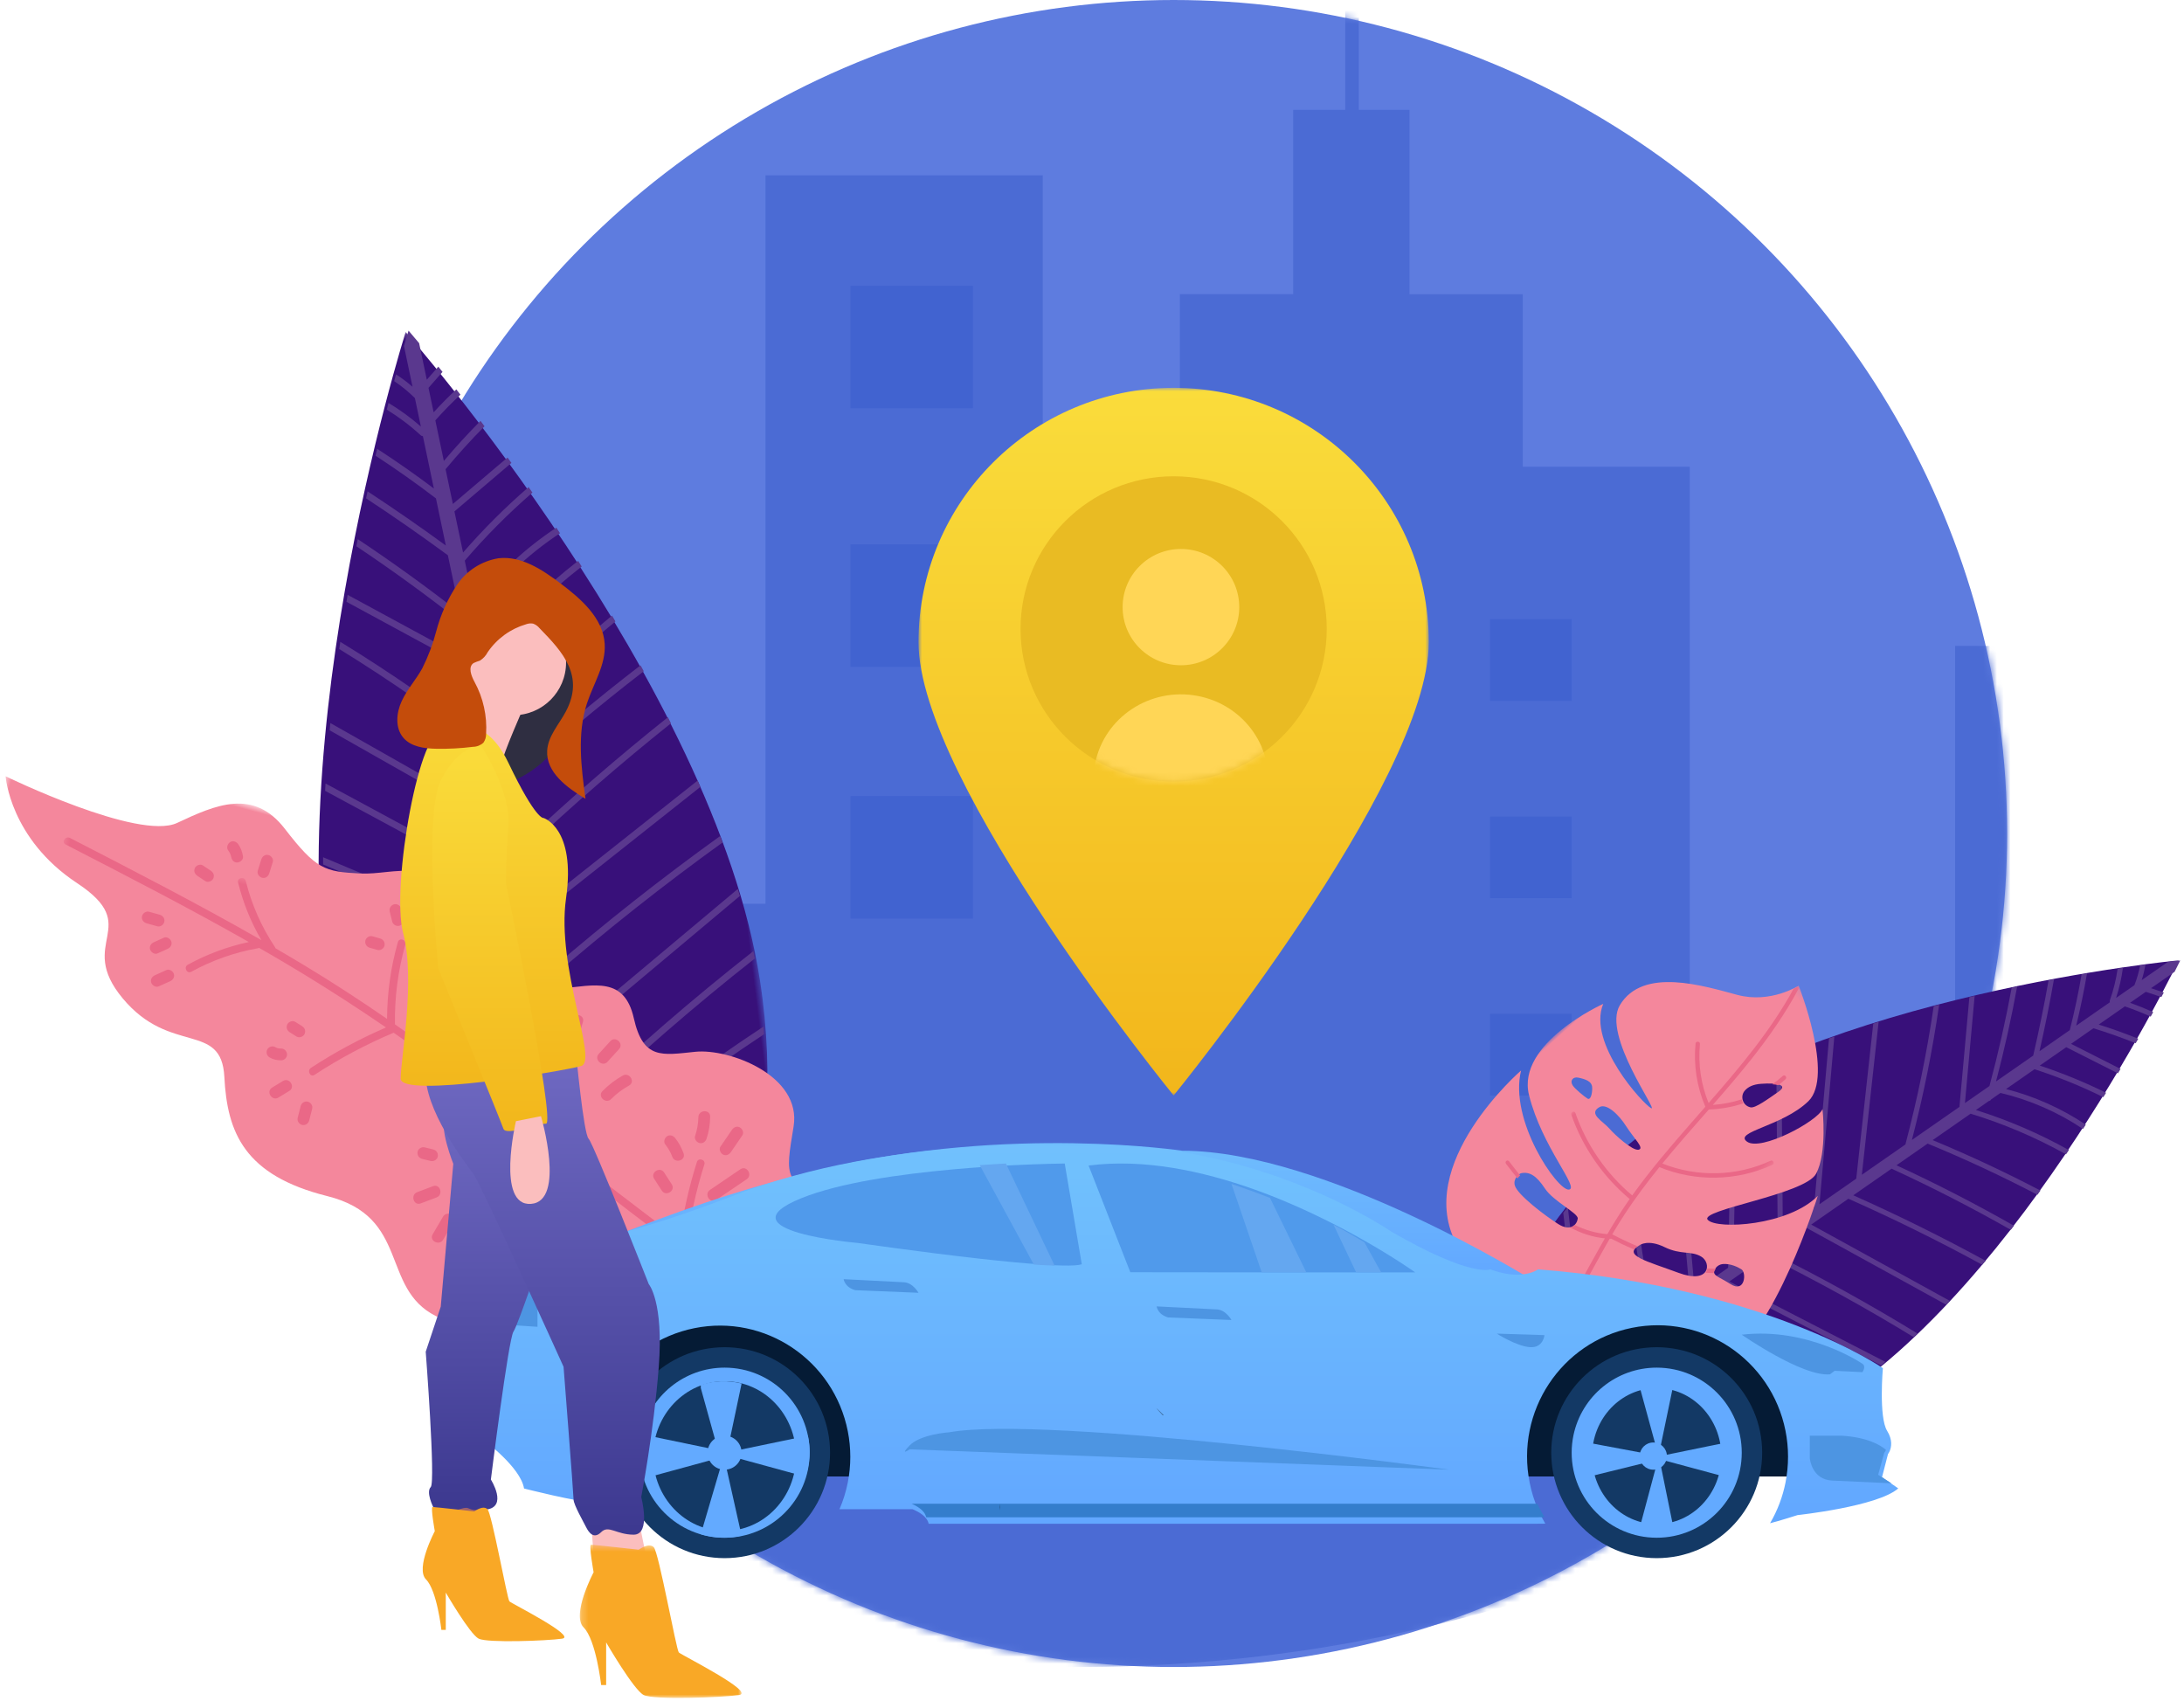 
<svg width="321px" height="250px" viewBox="0 0 321 250" version="1.1" xmlns="http://www.w3.org/2000/svg" xmlns:xlink="http://www.w3.org/1999/xlink">
    <defs>
        <linearGradient x1="50%" y1="0%" x2="50%" y2="100%" id="linearGradient-1">
            <stop stop-color="#FADC3B" offset="0%"></stop>
            <stop stop-color="#F2B61B" offset="100%"></stop>
        </linearGradient>
        <circle id="path-2" cx="122.5" cy="122.5" r="122.5"></circle>
        <polygon id="path-4" points="0 0.181 63.481 0.181 63.481 150.175 0 150.175"></polygon>
        <polygon id="path-6" points="0 0.138 48.802 0.138 48.802 115.099 0 115.099"></polygon>
        <polygon id="path-8" points="0.087 0.251 8.417 0.251 8.417 58.861 0.087 58.861"></polygon>
        <polygon id="path-10" points="0 0.147 52.496 0.147 52.496 63.449 0 63.449"></polygon>
        <polygon id="path-12" points="0.06 0.147 25.518 0.147 25.518 54.489 0.06 54.489"></polygon>
        <polygon id="path-14" points="0.668 0.533 69.327 0.533 69.327 145.629 0.668 145.629"></polygon>
        <polygon id="path-16" points="1.1598772e-05 0.565 59.401 0.565 59.401 164.068 1.1598772e-05 164.068"></polygon>
        <linearGradient x1="50%" y1="0%" x2="50%" y2="100%" id="linearGradient-18">
            <stop stop-color="#71C0FD" offset="0%"></stop>
            <stop stop-color="#62A7FF" offset="100%"></stop>
        </linearGradient>
        <linearGradient x1="50%" y1="0%" x2="50%" y2="100%" id="linearGradient-19">
            <stop stop-color="#71C0FD" offset="0%"></stop>
            <stop stop-color="#70C0FD" offset="9.755%"></stop>
            <stop stop-color="#62A7FF" offset="100%"></stop>
        </linearGradient>
        <polygon id="path-20" points="0.001 0.477 23.781 0.477 23.781 23 0.001 23"></polygon>
        <linearGradient x1="50%" y1="0%" x2="50%" y2="100%" id="linearGradient-22">
            <stop stop-color="#6F69C2" offset="0%"></stop>
            <stop stop-color="#3C388F" offset="100%"></stop>
        </linearGradient>
        <linearGradient x1="50%" y1="0%" x2="50%" y2="100%" id="linearGradient-23">
            <stop stop-color="#6F69C2" offset="0%"></stop>
            <stop stop-color="#3C388F" offset="100%"></stop>
        </linearGradient>
        <linearGradient x1="50%" y1="0%" x2="50%" y2="100%" id="linearGradient-24">
            <stop stop-color="#FADC3B" offset="0%"></stop>
            <stop stop-color="#F2B61B" offset="100%"></stop>
        </linearGradient>
        <linearGradient x1="50%" y1="0%" x2="50%" y2="100%" id="linearGradient-25">
            <stop stop-color="#FADC3B" offset="0%"></stop>
            <stop stop-color="#F2B61B" offset="100%"></stop>
        </linearGradient>
        <polygon id="path-26" points="0 3.25e-05 75 3.25e-05 75 104 0 104"></polygon>
        <linearGradient x1="50%" y1="0%" x2="50%" y2="100%" id="linearGradient-28">
            <stop stop-color="#FADC3B" offset="0%"></stop>
            <stop stop-color="#F2B61B" offset="100%"></stop>
        </linearGradient>
        <path d="M22.5,0 C34.927,0 45,10.043 45,22.432 C45,34.82 34.927,44.864 22.5,44.864 C10.073,44.864 0,34.82 0,22.432 C0,10.043 10.073,0 22.5,0" id="path-29"></path>
    </defs>
    <g id="Ovlet---Taxi-UI-Kit" stroke="none" stroke-width="1" fill="none" fill-rule="evenodd">
        <g id="04.-Onboarding-3" transform="translate(-21, -139)">
            <g id="Illustration" transform="translate(4, 139)">
                <g id="Oval" transform="translate(67, 0)">
                    <mask id="mask-3" fill="white">
                        <use xlink:href="#path-2"></use>
                    </mask>
                    <use fill="#5E7CDF" xlink:href="#path-2"></use>
                    <g id="Group-20" mask="url(#mask-3)">
                        <g transform="translate(-51, 0)">
                            <g id="Group-3" stroke-width="1" fill="none">
                                <path d="M303.868,178.518 C292.579,201.751 269.642,217.286 245.881,227.531 C213.886,241.328 178.652,246.8 143.903,244.486 C137.81,244.085 131.739,243.439 125.688,242.549 C104.665,239.485 84.17,233.528 64.789,224.848 C59.206,222.333 53.723,219.597 48.339,216.641 C39.374,211.687 30.785,206.085 22.64,199.881 C20.59,198.322 18.569,196.722 16.578,195.083 C15.196,193.947 13.827,192.786 12.438,191.658 C9.504,189.281 6.487,187.021 3.12,185.33 C2.104,184.819 1.063,184.361 -4.2506812e-05,183.956 L-4.2506812e-05,118.188 L78.888,118.188 L78.888,132.824 L113.51,132.824 L113.51,25.762 L154.261,25.762 L154.261,68.573 L174.418,68.573 L174.418,43.225 L191.072,43.225 L191.072,16.148 L198.724,16.148 L198.724,0.372 C199.387,0.613 200.05,0.863 200.709,1.113 L200.709,16.148 L208.165,16.148 L208.165,43.242 L224.815,43.242 L224.815,68.59 L249.353,68.59 L249.353,165.162 L288.358,165.162 L288.358,94.93 L300.927,94.93 C312.332,121.494 316.446,152.636 303.868,178.518" id="Fill-1" fill="#4B6BD4"></path>
                            </g>
                            <polygon id="Fill-4" fill="#1A41C2" opacity="0.2" points="126 60 144 60 144 42 126 42"></polygon>
                            <polygon id="Fill-6" fill="#1A41C2" opacity="0.2" points="126 98 144 98 144 80 126 80"></polygon>
                            <polygon id="Fill-8" fill="#1A41C2" opacity="0.2" points="126 135 144 135 144 117 126 117"></polygon>
                            <polygon id="Fill-10" fill="#1A41C2" opacity="0.2" points="175 103 187 103 187 91 175 91"></polygon>
                            <polygon id="Fill-12" fill="#1A41C2" opacity="0.2" points="220 103 232 103 232 91 220 91"></polygon>
                            <polygon id="Fill-14" fill="#1A41C2" opacity="0.2" points="175 132 187 132 187 120 175 120"></polygon>
                            <polygon id="Fill-16" fill="#1A41C2" opacity="0.2" points="220 132 232 132 232 120 220 120"></polygon>
                            <polygon id="Fill-18" fill="#1A41C2" opacity="0.2" points="220 161 232 161 232 149 220 149"></polygon>
                        </g>
                    </g>
                </g>
                <g id="Group-6-Copy" transform="translate(53, 43)">
                    <g id="Group-3" transform="translate(41.188, 79.329) rotate(-7) translate(-41.188, -79.329) translate(9.355, 4.021)">
                        <mask id="mask-5" fill="white">
                            <use xlink:href="#path-4"></use>
                        </mask>
                        <g id="Clip-2"></g>
                        <path d="M23.362,0.181 C23.362,0.181 -5.241,62.767 0.851,106.498 C2.919,121.34 7.71,131.958 13.136,139.51 C24.453,155.258 48.375,153.202 56.879,135.75 C60.957,127.381 63.892,116.099 63.433,101.119 C62.081,56.98 23.362,0.181 23.362,0.181" id="Fill-1" fill="#38107A" mask="url(#mask-5)"></path>
                    </g>
                    <path d="M44.045,119.683 C43.788,116.661 43.532,113.638 43.275,110.616 C52.613,104.556 61.952,98.498 71.291,92.439 C71.235,92.087 71.177,91.734 71.118,91.382 C61.805,97.423 52.493,103.465 43.181,109.506 L42.453,100.934 C51.295,94.995 60.388,89.453 69.711,84.336 C69.636,84.007 69.559,83.679 69.481,83.35 C60.208,88.433 51.16,93.926 42.358,99.817 C42.125,97.072 41.892,94.327 41.659,91.582 C50.27,86.328 58.88,81.074 67.49,75.82 C67.396,75.496 67.3,75.171 67.203,74.847 C58.658,80.061 50.112,85.275 41.566,90.49 C41.322,87.611 41.078,84.733 40.833,81.855 C48.452,76.253 56.289,70.971 64.33,66.022 C64.22,65.707 64.107,65.393 63.995,65.078 C56.038,69.967 48.28,75.182 40.736,80.71 C40.485,77.746 40.233,74.782 39.982,71.818 C46.889,66.882 54,62.252 61.297,57.939 C61.174,57.631 61.051,57.324 60.928,57.018 C53.727,61.268 46.707,65.826 39.885,70.682 C39.68,68.268 39.475,65.854 39.27,63.441 C45.332,58.727 51.598,54.299 58.053,50.166 C57.921,49.862 57.787,49.558 57.654,49.256 C51.306,53.315 45.14,57.659 39.171,62.279 C38.922,59.336 38.672,56.393 38.422,53.452 C43.227,48.923 48.487,44.942 54.116,41.55 C53.975,41.254 53.833,40.958 53.691,40.663 C48.189,43.97 43.047,47.841 38.318,52.222 C38.233,51.219 38.148,50.217 38.063,49.215 C38.136,49.054 38.138,48.86 38.018,48.694 C37.956,47.968 37.895,47.242 37.834,46.517 C41.78,42.297 46.416,38.85 51.553,36.306 C51.406,36.013 51.259,35.72 51.113,35.43 C46.135,37.901 41.617,41.202 37.724,45.218 C37.536,43.012 37.349,40.807 37.162,38.602 C40.649,35.418 44.353,32.51 48.254,29.887 C48.099,29.595 47.944,29.304 47.791,29.014 C44.024,31.543 40.442,34.338 37.058,37.386 C36.884,35.336 36.71,33.285 36.536,31.236 C39.163,29.503 41.789,27.771 44.414,26.039 C44.849,25.753 45.286,25.469 45.72,25.181 C45.563,24.893 45.406,24.608 45.251,24.325 C44.608,24.752 43.957,25.166 43.319,25.586 C41.027,27.098 38.734,28.61 36.442,30.121 C36.294,28.387 36.147,26.654 36,24.92 C38.073,22.969 40.225,21.114 42.453,19.353 C42.286,19.064 42.122,18.777 41.959,18.495 C39.872,20.142 37.85,21.871 35.895,23.682 C35.723,21.658 35.552,19.634 35.38,17.61 C36.705,16.444 38.081,15.347 39.504,14.313 C39.333,14.026 39.164,13.744 38.999,13.467 C37.719,14.394 36.478,15.374 35.278,16.408 C35.174,15.187 35.071,13.966 34.967,12.744 C35.744,12.053 36.521,11.36 37.298,10.669 C37.12,10.379 36.946,10.099 36.778,9.827 C36.14,10.394 35.502,10.963 34.864,11.531 C34.709,9.706 34.554,7.882 34.4,6.058 C33.554,4.747 33.079,4.042 33.079,4.042 C33.079,4.042 32.737,4.797 32.137,6.199 C32.309,8.233 32.482,10.267 32.655,12.301 C31.972,11.542 31.239,10.843 30.468,10.192 C30.342,10.501 30.213,10.819 30.08,11.147 C31.063,12.001 31.972,12.949 32.798,13.993 C32.918,15.413 33.039,16.832 33.16,18.253 C31.836,16.773 30.396,15.429 28.856,14.223 C28.733,14.534 28.61,14.851 28.485,15.174 C30.106,16.461 31.609,17.91 32.97,19.516 C33.061,19.622 33.17,19.674 33.282,19.689 C33.503,22.3 33.725,24.913 33.947,27.524 C31.505,25.163 28.981,22.895 26.385,20.716 C26.266,21.038 26.147,21.365 26.026,21.695 C28.795,24.029 31.481,26.464 34.073,29.006 C34.272,31.356 34.471,33.706 34.671,36.055 C31.264,32.864 27.781,29.761 24.222,26.748 C24.108,27.077 23.993,27.408 23.877,27.742 C27.599,30.9 31.24,34.158 34.795,37.512 C35.039,40.392 35.283,43.271 35.528,46.151 C31.157,41.772 26.622,37.568 21.934,33.544 C21.825,33.881 21.715,34.219 21.606,34.559 C26.458,38.739 31.145,43.114 35.657,47.676 C35.819,49.574 35.98,51.473 36.141,53.371 C30.581,49.411 25.021,45.45 19.462,41.49 C19.363,41.82 19.266,42.151 19.168,42.483 C24.862,46.539 30.556,50.595 36.25,54.651 C36.562,58.333 36.874,62.015 37.187,65.696 C30.958,59.507 24.403,53.671 17.548,48.21 C17.455,48.554 17.362,48.899 17.268,49.246 C24.274,54.849 30.966,60.845 37.315,67.21 L38.174,77.325 C30.331,71.511 22.488,65.696 14.644,59.88 C14.565,60.23 14.488,60.579 14.411,60.928 C22.369,66.828 30.327,72.728 38.284,78.628 C38.394,79.914 38.503,81.199 38.612,82.484 C38.745,84.048 38.878,85.612 39.011,87.176 C30.292,80.988 21.575,74.8 12.857,68.612 C12.791,68.966 12.727,69.321 12.664,69.676 C21.481,75.935 30.301,82.195 39.119,88.453 C39.323,90.866 39.528,93.278 39.733,95.691 C30.217,90.237 20.7,84.783 11.185,79.329 C11.139,79.682 11.096,80.035 11.055,80.387 C20.595,85.855 30.136,91.323 39.677,96.79 C39.73,96.82 39.782,96.837 39.832,96.846 C40.124,100.293 40.416,103.741 40.71,107.188 C30.568,100.995 20.426,94.802 10.285,88.608 C10.26,88.978 10.238,89.347 10.217,89.715 L40.812,108.399 C41.032,110.982 41.25,113.565 41.47,116.148 C31.012,111.262 20.554,106.375 10.095,101.488 C10.111,101.86 10.129,102.232 10.149,102.602 C20.621,107.495 31.093,112.388 41.566,117.281 C41.8,120.031 42.033,122.781 42.267,125.532 C31.728,121.959 21.398,117.786 11.319,113.041 C11.386,113.441 11.457,113.838 11.529,114.232 C21.571,118.931 31.861,123.059 42.357,126.595 L43.493,139.981 C34.052,136.804 24.767,133.175 15.665,129.113 C15.838,129.559 16.015,129.997 16.194,130.43 C25.103,134.373 34.186,137.898 43.419,140.992 C43.474,141.011 43.529,141.017 43.581,141.017 C43.74,142.895 43.9,144.772 44.059,146.65 C36.416,144.451 28.771,142.252 21.128,140.053 C21.396,140.48 21.667,140.9 21.94,141.31 C29.343,143.439 36.746,145.569 44.148,147.699 C44.306,149.556 44.463,151.415 44.622,153.272 C45.376,153.232 46.129,153.157 46.877,153.049 C46.834,152.534 46.79,152.02 46.745,151.505 C52.797,147.989 58.848,144.474 64.9,140.958 C65.217,140.423 65.519,139.869 65.805,139.3 C59.421,143.008 53.037,146.717 46.654,150.426 C46.514,148.765 46.372,147.104 46.231,145.443 C53.746,140.99 61.261,136.535 68.776,132.082 C68.931,131.62 69.082,131.149 69.231,130.673 C61.533,135.235 53.836,139.797 46.14,144.36 L45.483,136.631 C54.096,131.734 62.709,126.837 71.322,121.939 C71.394,121.53 71.461,121.115 71.525,120.698 C62.814,125.651 54.104,130.604 45.392,135.558 C45.201,133.31 45.011,131.063 44.82,128.816 C44.815,128.754 44.809,128.692 44.804,128.63 C53.716,122.953 62.906,117.749 72.344,113.041 C72.366,112.667 72.386,112.291 72.405,111.913 C62.916,116.627 53.673,121.841 44.711,127.527 C44.686,127.239 44.661,126.95 44.637,126.661 C44.645,126.598 44.64,126.536 44.622,126.478 L44.142,120.831 C53.243,114.045 62.655,107.705 72.346,101.832 C72.323,101.465 72.298,101.097 72.271,100.728 C62.572,106.585 53.155,112.913 44.045,119.683" id="Fill-4" fill="#5A388E" transform="translate(41.25, 78.657) rotate(-7) translate(-41.25, -78.657) "></path>
                </g>
                <g id="Group-6" transform="translate(290.671, 175.506) rotate(92) translate(-290.671, -175.506) translate(239.347, 113.006)">
                    <g id="Group-3" transform="translate(51.391, 62.551) rotate(-32) translate(-51.391, -62.551) translate(26.919, 4.832)">
                        <mask id="mask-7" fill="white">
                            <use xlink:href="#path-6"></use>
                        </mask>
                        <g id="Clip-2"></g>
                        <path d="M17.96,0.138 C17.96,0.138 -4.029,48.107 0.654,81.624 C2.244,92.999 5.927,101.137 10.099,106.925 C18.799,118.995 37.19,117.419 43.727,104.044 C46.862,97.629 49.119,88.982 48.766,77.501 C47.726,43.672 17.96,0.138 17.96,0.138" id="Fill-1" fill="#38107A" mask="url(#mask-7)"></path>
                    </g>
                    <path d="M53.168,93.735 C52.972,91.415 52.776,89.094 52.581,86.774 C59.83,82.11 67.078,77.448 74.328,72.785 C74.285,72.515 74.24,72.244 74.195,71.974 C66.966,76.623 59.737,81.272 52.509,85.922 L51.953,79.34 C58.818,74.77 65.875,70.504 73.111,66.564 C73.053,66.312 72.994,66.06 72.934,65.808 C65.737,69.721 58.714,73.949 51.881,78.483 C51.703,76.375 51.526,74.267 51.348,72.159 C58.031,68.116 64.715,64.072 71.398,60.028 C71.326,59.779 71.252,59.53 71.177,59.281 C64.544,63.294 57.91,67.307 51.277,71.321 C51.091,69.111 50.904,66.901 50.718,64.691 C56.632,60.381 62.716,56.316 68.958,52.507 C68.873,52.265 68.785,52.024 68.699,51.783 C62.523,55.546 56.5,59.559 50.644,63.812 C50.452,61.536 50.26,59.261 50.068,56.984 C55.43,53.187 60.95,49.624 66.614,46.304 C66.519,46.067 66.424,45.832 66.329,45.597 C60.739,48.868 55.291,52.376 49.995,56.113 C49.838,54.259 49.681,52.406 49.525,50.553 C54.231,46.926 59.096,43.519 64.107,40.338 C64.004,40.105 63.901,39.872 63.798,39.64 C58.87,42.764 54.084,46.106 49.45,49.66 C49.259,47.401 49.069,45.142 48.878,42.883 C52.61,39.4 56.693,36.337 61.062,33.727 C60.953,33.499 60.843,33.272 60.734,33.046 C56.463,35.591 52.471,38.569 48.799,41.939 C48.734,41.169 48.669,40.4 48.604,39.63 C48.661,39.507 48.663,39.357 48.57,39.23 C48.523,38.672 48.476,38.115 48.429,37.558 C51.495,34.314 55.094,31.662 59.08,29.702 C58.967,29.478 58.853,29.253 58.74,29.03 C54.876,30.933 51.369,33.473 48.345,36.561 C48.202,34.868 48.059,33.175 47.917,31.481 C50.625,29.033 53.5,26.796 56.528,24.777 C56.408,24.553 56.289,24.329 56.17,24.107 C53.246,26.053 50.465,28.203 47.838,30.548 C47.705,28.974 47.572,27.399 47.439,25.826 C49.478,24.493 51.517,23.159 53.555,21.827 C53.892,21.606 54.232,21.388 54.569,21.166 C54.447,20.945 54.325,20.727 54.205,20.51 C53.706,20.838 53.201,21.156 52.706,21.479 C50.926,22.643 49.147,23.807 47.367,24.97 C47.255,23.639 47.143,22.308 47.03,20.976 C48.64,19.476 50.311,18.049 52.041,16.695 C51.912,16.473 51.785,16.253 51.658,16.036 C50.038,17.303 48.468,18.633 46.95,20.026 C46.819,18.472 46.688,16.918 46.557,15.364 C47.586,14.467 48.655,13.623 49.759,12.827 C49.627,12.607 49.496,12.391 49.368,12.179 C48.375,12.892 47.412,13.646 46.479,14.441 C46.4,13.503 46.321,12.566 46.242,11.628 C46.845,11.096 47.449,10.563 48.052,10.032 C47.914,9.809 47.78,9.594 47.65,9.385 C47.154,9.822 46.659,10.259 46.163,10.696 C46.045,9.295 45.927,7.894 45.809,6.494 C45.155,5.488 44.787,4.947 44.787,4.947 C44.787,4.947 44.521,5.528 44.054,6.605 C44.186,8.166 44.317,9.728 44.449,11.29 C43.921,10.708 43.353,10.172 42.756,9.673 C42.658,9.91 42.558,10.154 42.454,10.407 C43.215,11.061 43.919,11.788 44.559,12.589 C44.651,13.679 44.743,14.769 44.835,15.86 C43.81,14.725 42.694,13.694 41.501,12.77 C41.406,13.009 41.31,13.252 41.212,13.501 C42.469,14.487 43.632,15.598 44.686,16.83 C44.756,16.911 44.841,16.951 44.928,16.963 C45.097,18.968 45.266,20.973 45.435,22.978 C43.544,21.168 41.589,19.429 39.578,17.759 C39.486,18.006 39.392,18.257 39.299,18.511 C41.444,20.3 43.524,22.167 45.531,24.116 C45.684,25.92 45.835,27.724 45.988,29.528 C43.349,27.082 40.651,24.703 37.894,22.393 C37.805,22.645 37.716,22.9 37.626,23.156 C40.509,25.578 43.329,28.075 46.082,30.647 C46.268,32.858 46.455,35.069 46.641,37.28 C43.256,33.922 39.744,30.699 36.112,27.614 C36.027,27.873 35.942,28.133 35.857,28.394 C39.615,31.599 43.246,34.953 46.74,38.451 C46.863,39.908 46.986,41.366 47.109,42.824 C42.801,39.788 38.494,36.753 34.186,33.718 C34.11,33.972 34.034,34.226 33.958,34.482 C38.369,37.59 42.781,40.698 47.192,43.806 C47.431,46.633 47.669,49.46 47.907,52.287 C43.083,47.541 38.005,43.067 32.695,38.881 C32.622,39.145 32.55,39.41 32.477,39.676 C37.904,43.971 43.088,48.568 48.005,53.449 L48.66,61.216 C42.584,56.76 36.507,52.303 30.43,47.846 C30.369,48.114 30.308,48.382 30.248,48.651 C36.414,53.172 42.579,57.694 48.744,62.216 C48.828,63.203 48.911,64.19 48.994,65.177 C49.096,66.378 49.197,67.578 49.298,68.779 C42.544,64.037 35.789,59.295 29.035,54.553 C28.984,54.825 28.933,55.097 28.884,55.37 C35.716,60.167 42.549,64.963 49.381,69.76 C49.537,71.612 49.693,73.464 49.85,75.317 C42.475,71.139 35.1,66.962 27.726,62.784 C27.691,63.055 27.657,63.326 27.624,63.597 C35.018,67.785 42.411,71.973 49.805,76.161 C49.846,76.184 49.886,76.197 49.925,76.204 C50.148,78.851 50.371,81.498 50.595,84.144 C42.736,79.4 34.877,74.655 27.018,69.91 C26.999,70.194 26.981,70.477 26.964,70.761 L50.673,85.074 C50.841,87.057 51.007,89.041 51.175,91.024 C43.069,87.283 34.964,83.542 26.858,79.801 C26.87,80.087 26.883,80.372 26.898,80.656 C35.015,84.402 43.131,88.148 51.248,91.894 C51.426,94.005 51.604,96.117 51.783,98.229 C43.613,95.497 35.606,92.304 27.794,88.671 C27.846,88.978 27.901,89.283 27.956,89.585 C35.739,93.183 43.715,96.341 51.851,99.045 L52.718,109.323 C45.399,106.894 38.202,104.117 31.148,101.008 C31.282,101.35 31.418,101.686 31.556,102.019 C38.462,105.036 45.502,107.734 52.659,110.099 C52.703,110.114 52.745,110.118 52.785,110.119 C52.907,111.56 53.028,113.002 53.15,114.443 C47.224,112.763 41.298,111.083 35.373,109.402 C35.581,109.73 35.79,110.052 36.002,110.367 C41.741,111.994 47.479,113.621 53.218,115.249 C53.338,116.675 53.458,118.102 53.579,119.528 C54.164,119.496 54.748,119.438 55.329,119.354 C55.296,118.959 55.262,118.564 55.228,118.168 C59.926,115.462 64.622,112.756 69.319,110.05 C69.566,109.638 69.801,109.213 70.023,108.776 C65.068,111.63 60.113,114.485 55.159,117.34 C55.052,116.065 54.943,114.789 54.836,113.514 C60.669,110.086 66.502,106.657 72.335,103.229 C72.456,102.874 72.574,102.512 72.689,102.147 C66.714,105.658 60.74,109.17 54.766,112.682 L54.265,106.748 C60.95,102.978 67.635,99.208 74.321,95.438 C74.376,95.124 74.429,94.805 74.479,94.485 C67.718,98.298 60.957,102.111 54.196,105.924 C54.05,104.199 53.905,102.473 53.759,100.748 C53.755,100.7 53.751,100.653 53.747,100.605 C60.665,96.236 67.798,92.23 75.122,88.604 C75.14,88.317 75.156,88.029 75.171,87.738 C67.806,91.368 60.633,95.382 53.676,99.759 C53.657,99.537 53.638,99.315 53.619,99.093 C53.626,99.045 53.622,98.997 53.608,98.953 L53.242,94.617 C60.308,89.396 67.614,84.517 75.136,79.997 C75.119,79.715 75.1,79.432 75.079,79.15 C67.551,83.657 60.24,88.527 53.168,93.735" id="Fill-4" fill="#5A388E" transform="translate(51.014, 62.238) rotate(-32) translate(-51.014, -62.238) "></path>
                </g>
                <g id="Group-16-Copy" transform="translate(251.874, 177.394) rotate(81) translate(-251.874, -177.394) translate(208, 124)">
                    <g id="Group-3" transform="translate(67.167, 79.414) rotate(-33) translate(-67.167, -79.414) translate(62.711, 49.826)">
                        <mask id="mask-9" fill="white">
                            <use xlink:href="#path-8"></use>
                        </mask>
                        <g id="Clip-2"></g>
                        <path d="M4.358,1.445 C5.912,8.686 6.63,16.097 6.544,23.495 C6.459,30.893 5.548,38.276 3.841,45.483 C2.874,49.565 1.656,53.592 0.176,57.523 C0.015,57.952 0.05,58.414 0.468,58.693 C0.828,58.935 1.392,58.934 1.689,58.573 C1.982,58.216 2.275,57.859 2.569,57.502 C3.321,56.586 1.951,55.338 1.195,56.258 C0.902,56.615 0.609,56.972 0.316,57.329 C0.82,57.678 1.325,58.029 1.829,58.378 C4.514,51.249 6.413,43.855 7.449,36.32 C8.483,28.793 8.697,21.155 8.048,13.586 C7.683,9.317 7.036,5.074 6.136,0.881 C6.032,0.397 5.403,0.15 4.959,0.291 C4.438,0.457 4.253,0.959 4.358,1.445" id="Fill-1" fill="#EA6887" mask="url(#mask-9)"></path>
                    </g>
                    <g id="Group-6" transform="translate(40.272, 41.584) rotate(-33) translate(-40.272, -41.584) translate(13.879, 9.616)">
                        <mask id="mask-11" fill="white">
                            <use xlink:href="#path-10"></use>
                        </mask>
                        <g id="Clip-5"></g>
                        <path d="M44.426,36.944 C42.456,37.481 41.712,38.133 41.32,37.289 C41.087,36.788 41.18,36.198 41.521,35.762 C42.178,34.923 43.291,34.461 43.901,34.294 C44.756,34.06 46.888,36.271 44.426,36.944 M38.08,41.519 C33.701,43.806 30.578,46.017 31.248,43.017 C31.248,43.017 31.384,41.528 33.903,40.511 C36.422,39.494 36.878,37.935 38.573,37.431 C40.269,36.926 42.459,39.233 38.08,41.519 M24.704,16.344 C24.623,15.644 24.821,14.853 25.569,13.896 C27.027,12.027 28.366,11.027 28.138,12.802 C27.909,14.577 27.682,16.927 27.106,17.363 C27.1,17.367 27.094,17.372 27.088,17.376 C26.167,18.059 24.832,17.477 24.704,16.344 M20.718,33.758 C20.273,34.563 16.66,34.908 15.61,34.878 C14.105,34.835 11.795,35.803 12.209,33.854 C12.459,32.681 14.893,32.469 16.936,32.818 C18.978,33.167 21.163,32.952 20.718,33.758 M20.921,49.859 C18.736,50.471 13.687,51.445 12.422,50.793 C11.489,50.312 11.601,49.129 11.726,48.913 C12.348,47.843 13.466,47.468 15.73,47.812 C17.995,48.156 21.709,46.59 22.243,47.181 C22.777,47.771 23.106,49.247 20.921,49.859 M10.125,34.311 C9.666,34.456 7.826,34.75 7.207,34.641 C6.37,34.493 6.282,33.729 6.902,33.274 C7.773,32.635 8.653,32.121 9.371,32.733 C10.088,33.346 10.584,34.166 10.125,34.311 M43.379,18.731 C43.751,24.868 37.17,33.096 35.176,33.109 C33.181,33.122 41.957,20.032 40.796,16.753 C39.636,13.473 34.366,9.681 34.366,9.681 C35.195,11.479 32.951,20.592 30.503,21.13 C28.054,21.666 32.306,15.787 32.114,10.458 C31.922,5.129 18.538,0.147 18.538,0.147 C18.538,0.147 17.763,4.982 13.53,7.747 C9.297,10.512 1.108,15.283 3.093,21.623 C4.621,26.5 18.589,27.84 17.41,28.31 C16.231,28.78 3.991,28.919 1.306,23.288 C1.306,23.288 -2.982,36.667 3.98,40.371 C10.944,44.074 19.194,43.962 18.211,45.308 C17.227,46.655 4.758,45.087 0.503,38.811 C0.503,38.811 0.077,59.943 13.311,62.979 C26.545,66.014 30.427,53.372 30.427,53.372 C41.936,60.179 49.815,54.35 52.221,45.254 C54.355,37.185 43.379,18.731 43.379,18.731" id="Fill-4" fill="#F4879C" mask="url(#mask-11)"></path>
                    </g>
                    <path d="M37.857,64.725 C36.965,64.677 36.082,64.613 35.22,64.544 C34.808,64.512 34.779,65.09 35.189,65.122 C36.081,65.193 36.992,65.258 37.914,65.306 C37.851,65.095 37.842,64.887 37.857,64.725" id="Fill-7" fill="#EA6887" transform="translate(36.405, 64.924) rotate(-33) translate(-36.405, -64.924) "></path>
                    <g id="Group-11" transform="translate(35.132, 39.817) rotate(-33) translate(-35.132, -39.817) translate(22.107, 12.27)">
                        <mask id="mask-13" fill="white">
                            <use xlink:href="#path-12"></use>
                        </mask>
                        <g id="Clip-10"></g>
                        <path d="M17.573,45.541 C17.597,45.517 17.62,45.494 17.644,45.47 C17.673,45.44 17.694,45.408 17.709,45.375 C18.866,44.945 20.004,44.469 21.122,43.955 C21.085,43.773 21.09,43.538 21.139,43.241 C19.899,43.823 18.633,44.354 17.343,44.826 C16.971,43.653 16.624,42.476 16.317,41.294 C15.611,38.576 15.081,35.828 14.643,33.064 C19.819,30.584 23.81,25.963 25.502,20.503 C25.626,20.104 25.006,19.906 24.882,20.304 C23.259,25.543 19.471,29.96 14.538,32.393 C14.011,28.943 13.618,25.47 13.207,22 C14.326,20.677 15.241,19.208 15.931,17.642 C15.717,17.608 15.511,17.527 15.33,17.408 C14.75,18.726 14.004,19.974 13.101,21.113 C12.755,18.229 12.388,15.349 11.908,12.488 C11.212,8.335 10.259,4.218 8.826,0.26 C8.638,0.186 8.532,0.147 8.532,0.147 C8.532,0.147 8.487,0.424 8.363,0.882 C10.688,7.473 11.65,14.451 12.483,21.393 C9.686,20.386 7.191,18.725 5.187,16.536 C4.904,16.227 4.426,16.666 4.709,16.975 C6.846,19.31 9.533,21.067 12.533,22.099 C12.545,22.103 12.557,22.105 12.568,22.108 C12.696,23.183 12.822,24.257 12.95,25.327 C13.49,29.847 14.079,34.37 15.057,38.819 C10.118,39.513 5.064,38.849 0.467,36.923 C0.08,36.761 -0.116,37.379 0.268,37.54 C4.972,39.511 10.147,40.163 15.199,39.451 C15.206,39.482 15.213,39.513 15.219,39.544 C15.671,41.507 16.231,43.435 16.842,45.347 C15.574,46.547 14.139,47.403 12.601,48.004 C12.632,48.24 12.605,48.491 12.493,48.736 C14.146,48.137 15.694,47.268 17.061,46.03 C17.876,48.53 18.765,51.008 19.603,53.503 C19.713,53.832 19.821,54.16 19.93,54.489 C20.118,54.059 20.241,53.728 20.307,53.536 C19.416,50.865 18.44,48.209 17.573,45.541" id="Fill-9" fill="#EA6887" mask="url(#mask-13)"></path>
                    </g>
                    <path d="M56.099,38.113 C56.057,37.996 56.028,37.873 56.009,37.75 C55.721,38.057 55.429,38.358 55.134,38.656 C55.276,38.819 55.388,39.021 55.456,39.252 C55.728,38.979 55.997,38.701 56.264,38.418 C56.202,38.346 56.148,38.247 56.099,38.113" id="Fill-12" fill="#EA6887" transform="translate(55.699, 38.501) rotate(-33) translate(-55.699, -38.501) "></path>
                    <path d="M29.509,23.277 C29.51,23.938 29.469,24.596 29.389,25.249 C29.644,25 29.878,24.808 30.079,24.688 C30.117,24.232 30.136,23.772 30.136,23.311 C30.135,22.912 29.509,22.877 29.509,23.277" id="Fill-14" fill="#EA6887" transform="translate(29.763, 24.121) rotate(-33) translate(-29.763, -24.121) "></path>
                </g>
                <g id="Group-77-Copy" transform="translate(94.5, 165) rotate(-435) translate(-94.5, -165) translate(59, 77)">
                    <g id="Group-3" transform="translate(0.763, 0.23)">
                        <mask id="mask-15" fill="white">
                            <use xlink:href="#path-14"></use>
                        </mask>
                        <g id="Clip-2"></g>
                        <path d="M51.198,108.937 C49.438,104.311 48.064,101.833 53.624,98.917 C59.185,96.001 56.819,92.091 55.06,87.466 C53.3,82.84 54.513,77.555 61.947,70.676 C69.381,63.796 64.869,59.721 63.759,54.578 C62.65,49.435 62.672,48.158 67.243,42.159 C71.813,36.159 68.018,31.45 63.974,26.658 C59.931,21.866 64.068,0.533 64.068,0.533 C64.068,0.533 55.37,3.503 51.623,14.733 C47.876,25.963 43.256,16.712 36.976,25.628 C30.698,34.545 37.521,40.494 29.704,43.023 C21.887,45.553 16.491,49.625 16.706,62.178 C16.921,74.731 5.693,73.185 3.818,82.103 C1.944,91.022 12.07,92.568 7.003,98.953 C1.937,105.337 -1.917,106.988 2.814,113.706 C7.545,120.425 -1.814,125.376 2.685,134.878 C2.851,135.229 3.041,135.595 3.25,135.972 C9.037,146.426 23.135,148.916 31.951,140.853 C33.957,139.018 35.321,136.996 35.39,134.862 C35.669,126.328 36.715,126.493 44.311,125.726 C51.907,124.959 52.957,113.562 51.198,108.937" id="Fill-1" fill="#F4879C" mask="url(#mask-15)"></path>
                    </g>
                    <g id="Group-6" transform="translate(0, 10.913)">
                        <mask id="mask-17" fill="white">
                            <use xlink:href="#path-16"></use>
                        </mask>
                        <g id="Clip-5"></g>
                        <path d="M56.212,51.845 C52.385,51.793 48.59,52.255 44.898,53.232 C46.502,48.718 47.996,44.16 49.33,39.539 C49.796,37.926 50.247,36.309 50.686,34.69 C50.743,34.661 50.798,34.621 50.851,34.562 C53.211,31.886 55.975,29.654 59.1,27.931 C59.751,27.573 59.237,26.538 58.584,26.898 C55.893,28.381 53.449,30.223 51.3,32.399 C54.012,22.116 56.271,11.716 58.526,1.324 C58.682,0.605 57.589,0.231 57.431,0.958 C55.274,10.898 53.113,20.844 50.555,30.688 C49.096,27.828 47.236,25.205 45.01,22.88 C44.497,22.343 43.627,23.103 44.141,23.641 C46.569,26.175 48.542,29.054 50.029,32.234 C50.053,32.286 50.083,32.328 50.115,32.366 C49.902,33.169 49.687,33.973 49.468,34.774 C47.753,41.065 45.798,47.268 43.643,53.405 C41.042,50.127 38.177,47.081 35.057,44.291 C34.508,43.8 33.635,44.558 34.188,45.052 C37.474,47.991 40.48,51.209 43.188,54.687 C41.662,58.971 40.041,63.224 38.334,67.45 C36.481,72.043 34.557,76.606 32.624,81.166 C30.398,77.689 27.95,74.369 25.273,71.225 C24.79,70.658 23.923,71.421 24.405,71.987 C27.148,75.209 29.66,78.612 31.918,82.191 C31.972,82.275 32.037,82.337 32.108,82.383 C29.731,87.983 27.347,93.582 25.065,99.222 C24.631,100.292 24.206,101.364 23.783,102.436 C21.817,99.804 19.544,97.446 16.993,95.372 C16.416,94.902 15.777,95.865 16.349,96.331 C18.933,98.431 21.208,100.848 23.17,103.537 C23.211,103.593 23.256,103.632 23.302,103.666 C19.809,112.639 16.704,121.732 14.191,131.043 C11.163,142.269 8.248,154.225 0.163,163.026 C-0.336,163.568 0.422,164.442 0.925,163.895 C7.967,156.229 11.235,146.231 13.941,136.385 C15.373,131.177 16.727,125.954 18.37,120.808 C20.136,115.28 22.125,109.827 24.236,104.424 C24.245,104.402 24.253,104.381 24.261,104.359 C28.257,103.813 32.278,103.634 36.306,103.815 C37.047,103.849 37.113,102.696 36.368,102.662 C32.482,102.486 28.599,102.65 24.743,103.137 C27.495,96.155 30.418,89.245 33.328,82.332 C37.581,81.795 41.832,81.258 46.085,80.722 C46.822,80.628 46.583,79.498 45.848,79.591 L33.844,81.105 C37.538,72.319 41.191,63.52 44.424,54.558 C48.244,53.473 52.173,52.944 56.151,52.999 C56.892,53.009 56.959,51.855 56.212,51.845" id="Fill-4" fill="#EA6887" mask="url(#mask-17)"></path>
                    </g>
                    <path d="M45.465,29.064 C45.802,29.477 46.14,29.891 46.477,30.304 C46.773,30.665 47.245,30.844 47.674,30.572 C48.032,30.345 48.241,29.74 47.942,29.376 C47.605,28.963 47.267,28.55 46.93,28.137 C46.634,27.775 46.162,27.597 45.734,27.868 C45.376,28.094 45.167,28.699 45.465,29.064" id="Fill-7" fill="#EA6887"></path>
                    <path d="M49.324,26.361 L49.307,28.006 C49.301,28.474 49.77,28.85 50.217,28.827 C50.708,28.802 51.032,28.387 51.038,27.917 L51.056,26.272 C51.06,25.804 50.592,25.428 50.145,25.451 C49.654,25.476 49.33,25.891 49.324,26.361" id="Fill-9" fill="#EA6887"></path>
                    <path d="M40.821,30.473 C41.207,30.948 41.593,31.423 41.979,31.897 C42.273,32.26 42.746,32.437 43.174,32.166 C43.534,31.939 43.74,31.335 43.444,30.969 C43.058,30.496 42.672,30.021 42.286,29.546 C41.99,29.184 41.518,29.007 41.09,29.278 C40.731,29.504 40.524,30.108 40.821,30.473" id="Fill-11" fill="#EA6887"></path>
                    <path d="M57.987,31.791 C57.84,32.228 57.691,32.664 57.544,33.1 C57.398,33.531 57.788,34.058 58.212,34.128 C58.72,34.212 59.084,33.921 59.241,33.46 C59.388,33.023 59.535,32.587 59.684,32.151 C59.829,31.72 59.438,31.193 59.015,31.123 C58.507,31.038 58.144,31.33 57.987,31.791" id="Fill-13" fill="#EA6887"></path>
                    <path d="M62.784,35.169 C62.71,35.263 62.632,35.353 62.548,35.437 C62.507,35.479 62.463,35.52 62.419,35.56 C62.467,35.523 62.468,35.523 62.42,35.559 C62.338,35.624 62.253,35.684 62.164,35.739 C62.136,35.757 61.868,35.903 61.971,35.855 C61.561,36.045 61.233,36.467 61.407,36.944 C61.553,37.34 62.057,37.71 62.496,37.508 C63.1,37.23 63.635,36.869 64.057,36.347 C64.341,35.996 64.383,35.438 64.01,35.122 C63.67,34.835 63.089,34.792 62.784,35.169" id="Fill-15" fill="#EA6887"></path>
                    <path d="M62.739,40.224 C62.16,40.199 61.581,40.176 61.002,40.151 C60.534,40.132 60.158,40.625 60.18,41.061 C60.207,41.565 60.622,41.863 61.091,41.883 C61.67,41.907 62.248,41.931 62.828,41.955 C63.295,41.974 63.672,41.481 63.649,41.045 C63.623,40.542 63.208,40.243 62.739,40.224" id="Fill-17" fill="#EA6887"></path>
                    <path d="M27.526,56.952 C28.121,56.944 28.717,56.935 29.312,56.927 C29.78,56.92 30.156,56.472 30.133,56.016 C30.108,55.534 29.693,55.188 29.223,55.195 C28.627,55.204 28.033,55.212 27.438,55.22 C26.97,55.227 26.592,55.676 26.617,56.131 C26.641,56.614 27.057,56.959 27.526,56.952" id="Fill-19" fill="#EA6887"></path>
                    <path d="M29.602,51.713 C30.05,52.141 30.498,52.57 30.947,52.999 C31.755,53.771 32.929,52.496 32.125,51.726 L30.779,50.44 C29.97,49.667 28.795,50.942 29.602,51.713" id="Fill-21" fill="#EA6887"></path>
                    <path d="M34.952,48.963 C34.804,49.541 34.829,50.151 35.002,50.721 C35.134,51.156 35.655,51.444 36.091,51.284 C36.536,51.122 36.794,50.66 36.654,50.196 C36.643,50.159 36.582,49.862 36.609,50.053 C36.595,49.955 36.586,49.856 36.584,49.758 C36.583,49.708 36.583,49.659 36.586,49.61 C36.576,49.71 36.577,49.711 36.588,49.612 C36.606,49.514 36.622,49.418 36.647,49.321 C36.76,48.882 36.427,48.368 35.979,48.294 C35.499,48.214 35.072,48.492 34.952,48.963" id="Fill-23" fill="#EA6887"></path>
                    <path d="M39.294,50.856 C39.179,51.23 39.064,51.604 38.949,51.979 C38.816,52.413 39.184,52.934 39.618,53.007 C40.115,53.089 40.503,52.803 40.645,52.338 C40.76,51.964 40.875,51.589 40.99,51.215 C41.123,50.78 40.754,50.259 40.322,50.187 C39.824,50.105 39.437,50.39 39.294,50.856" id="Fill-25" fill="#EA6887"></path>
                    <path d="M54.34,58.996 C54.334,59.388 54.329,59.779 54.324,60.171 C54.318,60.625 54.789,61.035 55.234,60.992 C55.726,60.945 56.048,60.568 56.055,60.082 C56.061,59.69 56.066,59.299 56.071,58.907 C56.078,58.453 55.606,58.043 55.161,58.086 C54.669,58.133 54.347,58.51 54.34,58.996" id="Fill-27" fill="#EA6887"></path>
                    <path d="M60.207,60.457 L58.882,61.19 C58.484,61.411 58.357,62.018 58.613,62.386 C58.894,62.791 59.385,62.89 59.809,62.656 C60.251,62.411 60.693,62.166 61.135,61.922 C61.532,61.702 61.659,61.095 61.403,60.726 C61.122,60.321 60.632,60.222 60.207,60.457" id="Fill-29" fill="#EA6887"></path>
                    <path d="M60.626,66.079 C60.113,65.776 59.599,65.473 59.086,65.17 C58.682,64.932 58.125,65.142 57.918,65.541 C57.692,65.977 57.884,66.471 58.289,66.71 C58.803,67.013 59.316,67.316 59.83,67.619 C60.233,67.857 60.791,67.647 60.998,67.248 C61.223,66.811 61.031,66.318 60.626,66.079" id="Fill-31" fill="#EA6887"></path>
                    <path d="M54.77,68.442 C55.156,68.918 55.541,69.393 55.925,69.868 C56.219,70.232 56.694,70.407 57.121,70.137 C57.481,69.909 57.686,69.306 57.39,68.94 C57.006,68.465 56.62,67.99 56.235,67.515 C55.941,67.152 55.467,66.975 55.04,67.246 C54.68,67.473 54.474,68.077 54.77,68.442" id="Fill-33" fill="#EA6887"></path>
                    <path d="M20.96,85.114 C20.335,85.104 19.708,85.094 19.082,85.084 C18.614,85.077 18.238,85.55 18.26,85.995 C18.286,86.489 18.701,86.808 19.171,86.816 C19.798,86.826 20.423,86.836 21.05,86.846 C21.517,86.853 21.894,86.38 21.87,85.935 C21.845,85.442 21.43,85.122 20.96,85.114" id="Fill-35" fill="#EA6887"></path>
                    <path d="M18.953,79.612 C17.986,79.346 17.02,79.08 16.054,78.814 C14.979,78.518 14.62,80.215 15.695,80.51 C16.661,80.776 17.628,81.043 18.594,81.308 C19.669,81.604 20.027,79.908 18.953,79.612" id="Fill-37" fill="#EA6887"></path>
                    <path d="M19.986,75.941 C20.47,76.616 20.956,77.29 21.439,77.963 C22.088,78.868 23.555,77.944 22.904,77.037 C22.42,76.362 21.935,75.688 21.451,75.014 C20.801,74.11 19.334,75.034 19.986,75.941" id="Fill-39" fill="#EA6887"></path>
                    <path d="M26.361,74.443 C26.371,74.882 26.38,75.321 26.39,75.759 C26.4,76.213 26.843,76.624 27.299,76.581 C27.778,76.535 28.131,76.155 28.121,75.67 C28.111,75.231 28.101,74.793 28.093,74.354 C28.082,73.9 27.639,73.489 27.182,73.533 C26.703,73.578 26.35,73.958 26.361,74.443" id="Fill-41" fill="#EA6887"></path>
                    <path d="M30.76,78.712 C30.455,79.303 30.148,79.894 29.843,80.485 C29.331,81.476 30.869,82.274 31.382,81.282 C31.688,80.691 31.994,80.1 32.3,79.509 C32.812,78.518 31.274,77.72 30.76,78.712" id="Fill-43" fill="#EA6887"></path>
                    <path d="M42.026,85.994 L41.762,87.634 C41.688,88.096 41.957,88.561 42.431,88.662 C42.872,88.756 43.383,88.457 43.458,87.993 C43.546,87.446 43.634,86.9 43.722,86.353 C43.796,85.891 43.528,85.425 43.054,85.325 C42.612,85.231 42.101,85.53 42.026,85.994" id="Fill-45" fill="#EA6887"></path>
                    <path d="M49.203,83.527 C48.784,84.336 48.366,85.144 47.947,85.953 C47.435,86.944 48.973,87.742 49.487,86.75 C49.905,85.942 50.324,85.133 50.742,84.324 C51.254,83.333 49.716,82.535 49.203,83.527" id="Fill-47" fill="#EA6887"></path>
                    <path d="M51.847,90.336 C50.908,90.323 49.968,90.31 49.029,90.297 C47.913,90.281 48.004,92.012 49.117,92.028 C50.056,92.041 50.996,92.054 51.935,92.068 C53.051,92.084 52.96,90.352 51.847,90.336" id="Fill-49" fill="#EA6887"></path>
                    <path d="M50.229,96.688 C49.483,96.301 48.736,95.914 47.99,95.528 C47,95.016 46.202,96.555 47.194,97.068 C47.94,97.454 48.687,97.841 49.433,98.227 C50.423,98.74 51.221,97.201 50.229,96.688" id="Fill-51" fill="#EA6887"></path>
                    <path d="M45.823,99.764 C44.944,98.855 43.945,98.095 42.847,97.471 C41.876,96.919 41.081,98.46 42.05,99.011 C43.018,99.561 43.87,100.236 44.645,101.036 C45.423,101.84 46.596,100.562 45.823,99.764" id="Fill-53" fill="#EA6887"></path>
                    <path d="M13.17,110.848 C12.317,111.106 11.464,111.364 10.611,111.622 C9.541,111.945 10.067,113.597 11.136,113.274 C11.989,113.016 12.842,112.758 13.695,112.5 C14.765,112.177 14.239,110.525 13.17,110.848" id="Fill-55" fill="#EA6887"></path>
                    <path d="M9.573,108.124 C10.294,108.325 11.015,108.526 11.736,108.727 C12.187,108.853 12.671,108.496 12.763,108.058 C12.865,107.576 12.547,107.156 12.095,107.031 C11.373,106.83 10.653,106.628 9.932,106.428 C9.481,106.302 8.998,106.659 8.905,107.096 C8.802,107.578 9.12,107.997 9.573,108.124" id="Fill-57" fill="#EA6887"></path>
                    <path d="M10.202,101.816 L12.068,102.782 C13.059,103.294 13.857,101.756 12.865,101.242 C12.243,100.92 11.621,100.598 11,100.276 C10.009,99.764 9.211,101.303 10.202,101.816" id="Fill-59" fill="#EA6887"></path>
                    <path d="M17.268,99.627 C17.432,100.225 17.596,100.822 17.76,101.42 C17.881,101.859 18.421,102.14 18.848,101.983 C19.304,101.817 19.54,101.362 19.412,100.895 C19.248,100.297 19.084,99.7 18.92,99.102 C18.8,98.664 18.259,98.383 17.831,98.538 C17.376,98.706 17.14,99.16 17.268,99.627" id="Fill-61" fill="#EA6887"></path>
                    <path d="M21.179,103.469 C21.031,103.985 20.883,104.499 20.735,105.014 C20.606,105.464 20.97,105.95 21.404,106.042 C21.89,106.145 22.302,105.824 22.431,105.373 L22.876,103.828 C23.006,103.379 22.641,102.893 22.207,102.801 C21.722,102.698 21.31,103.018 21.179,103.469" id="Fill-63" fill="#EA6887"></path>
                    <path d="M32.36,108.146 C31.899,108.657 31.437,109.167 30.976,109.678 C30.227,110.506 31.499,111.683 32.248,110.855 C32.709,110.345 33.171,109.834 33.632,109.324 C34.381,108.496 33.108,107.318 32.36,108.146" id="Fill-65" fill="#EA6887"></path>
                    <path d="M37.666,108.409 C37.24,108.979 36.754,109.477 36.171,109.887 C35.26,110.527 36.185,111.994 37.098,111.351 C37.801,110.858 38.424,110.276 38.938,109.586 C39.217,109.211 39.26,108.702 38.89,108.361 C38.574,108.07 37.946,108.031 37.666,108.409" id="Fill-67" fill="#EA6887"></path>
                    <path d="M42.787,112.08 C41.867,112.315 40.931,112.385 39.984,112.329 C39.517,112.301 39.141,112.809 39.163,113.24 C39.19,113.749 39.604,114.032 40.073,114.061 C41.169,114.126 42.249,114.003 43.312,113.733 C44.394,113.456 43.865,111.806 42.787,112.08" id="Fill-69" fill="#EA6887"></path>
                    <path d="M42.252,117.32 C41.317,116.991 40.384,116.663 39.449,116.334 C39.004,116.178 38.515,116.589 38.421,117.003 C38.309,117.508 38.651,117.876 39.09,118.031 C40.024,118.359 40.96,118.687 41.893,119.016 C42.338,119.173 42.829,118.761 42.921,118.348 C43.033,117.842 42.691,117.474 42.252,117.32" id="Fill-71" fill="#EA6887"></path>
                    <path d="M36.997,120.027 C35.635,118.85 34.273,117.673 32.911,116.494 C32.068,115.765 30.888,117.037 31.733,117.767 C33.095,118.945 34.458,120.123 35.819,121.3 C36.663,122.03 37.841,120.759 36.997,120.027" id="Fill-73" fill="#EA6887"></path>
                    <path d="M30.227,119.576 C29.543,119.222 28.859,118.868 28.175,118.514 C27.184,118.001 26.386,119.539 27.378,120.053 C28.062,120.407 28.747,120.762 29.43,121.116 C30.421,121.628 31.219,120.089 30.227,119.576" id="Fill-75" fill="#EA6887"></path>
                </g>
                <g id="Group-78" transform="translate(192, 198.5) scale(-1, 1) translate(-192, -198.5) translate(88, 168)">
                    <path d="M54,20 C54,20 84.286,1.125 105.224,1.125 C105.224,1.125 130.432,-2.705 157.851,3.768 C185.27,10.241 195.398,18.634 203,16.17 L171.063,17.082 L54,20 Z" id="Fill-3" fill="url(#linearGradient-18)"></path>
                    <polygon id="Fill-5" fill="#051B35" points="199 49 12 49 17.141 29.148 48.941 21 199 24.801"></polygon>
                    <g id="Group-9" fill="url(#linearGradient-19)">
                        <path d="M208,36.999 L208,43.578 C208,43.578 202.48,47.608 201.978,50.764 C201.978,50.764 194.074,52.784 191.818,52.784 C191.612,52.784 191.388,52.784 191.155,52.807 C191.507,51.855 191.783,50.876 191.979,49.879 C194.046,39.433 187.308,29.278 176.929,27.197 C166.55,25.116 156.461,31.898 154.393,42.344 C153.901,44.831 153.901,47.392 154.393,49.879 C154.659,51.228 155.068,52.544 155.613,53.804 L144.895,53.804 C144.895,53.804 144.797,53.839 144.635,53.909 C144.061,54.171 142.706,54.862 142.511,55.948 L53.693,55.948 L51.873,55.932 C52.26,55.279 52.607,54.602 52.913,53.907 C53.483,52.618 53.907,51.269 54.176,49.884 C56.266,39.434 49.543,29.257 39.159,27.154 C28.776,25.051 18.665,31.817 16.575,42.268 C16.323,43.526 16.197,44.807 16.198,46.09 C16.198,47.362 16.322,48.629 16.567,49.877 C16.986,51.988 17.754,54.014 18.839,55.869 C17.571,55.558 14.802,54.673 14.802,54.673 C14.802,54.673 3.011,53.412 7.8e-05,50.748 L0.455,50.431 L2.384,49.105 L1.505,45.703 C1.399,45.559 1.312,45.403 1.245,45.237 C1.011,44.669 0.806,43.615 1.633,42.29 C2.886,40.27 2.259,33.074 2.259,33.074 C2.259,33.074 19.321,21.207 52.941,18.553 C52.941,18.553 53.744,19.181 55.403,19.312 C56.527,19.404 58.042,19.265 59.969,18.553 C59.969,18.553 62.728,19.815 74.529,12.998 C74.529,12.998 94.604,-0.892 120.949,0.374 C120.949,0.374 148.046,-1.269 171.129,7.701 C181.077,11.564 188.646,13.623 194.041,14.712 C199.022,15.719 202.15,15.905 203.583,15.921 L203.614,15.921 L204.459,15.921 L204.5,15.921 C204.5,15.921 204.5,18.927 204.659,22.478 L204.659,22.497 C204.716,23.732 204.794,25.032 204.903,26.296 L204.903,26.375 C205.205,29.895 205.725,33.092 206.627,33.726 L208,36.999 Z" id="Fill-7"></path>
                    </g>
                    <path d="M5.278,32.424 C5.278,32.424 13.172,27.008 23,28.161 C23,28.161 14.058,34.385 10.028,33.981 L9.341,33.463 L5.267,33.663 C5.267,33.663 4.659,32.827 5.278,32.424" id="Fill-10" fill="#4D95E2"></path>
                    <path d="M13,43 L13,46.313 C13,46.313 12.737,49.478 9.694,49.597 L1,50 L2.952,48.746 L2.062,45.529 C1.954,45.394 1.865,45.247 1.798,45.091 C2.589,44.408 4.451,43.255 8.24,43.007 L13,43 Z" id="Fill-12" fill="#4D95E2"></path>
                    <path d="M52,28.226 L59,28 C59,28 56.167,29.825 54.167,29.99 C52.166,30.155 52,28.226 52,28.226" id="Fill-14" fill="#4D95E2"></path>
                    <path d="M66,48 C66,48 125.188,39.94 139.494,42.503 C139.494,42.503 143.701,42.78 145.293,44.427 C146.884,46.074 145.293,45.006 145.293,45.006 L66,48 Z" id="Fill-16" fill="#4D95E2"></path>
                    <path d="M98,26 C98,26 98.837,24.475 100.193,24.441 L109,24 C109,24 108.861,25.186 107.295,25.626 L98,26 Z" id="Fill-18" fill="#4D95E2"></path>
                    <path d="M144,22 C144,22 144.837,20.483 146.193,20.45 L155,20 C155,20 154.861,21.179 153.295,21.617 L144,22 Z" id="Fill-20" fill="#4D95E2"></path>
                    <path d="M119,3.299 L112.87,18.977 L90.767,19 L85.077,19 L80.127,19 L75.848,19 L71,19 C71,19 73.953,16.886 78.709,14.194 C80.279,13.3 82.062,12.345 83.996,11.386 C85.776,10.498 87.692,9.599 89.705,8.747 C91.275,8.073 92.93,7.424 94.62,6.819 C102.287,4.086 110.904,2.25 119,3.299" id="Fill-22" fill="#509AEB"></path>
                    <path d="M152.917,14.677 C152.917,14.677 143.823,15.996 135.144,16.972 C131.826,17.345 128.571,17.667 125.905,17.846 L125.534,17.872 C124.503,17.937 123.547,17.98 122.735,17.995 C121.446,18.018 120.482,17.962 120,17.811 L122.508,3 C122.508,3 125.601,3.033 130.177,3.252 L131.177,3.305 C132.128,3.358 133.131,3.418 134.177,3.489 C135.672,3.59 137.247,3.711 138.871,3.857 C146.712,4.561 155.595,5.824 161.219,8.098 C173.187,12.943 152.917,14.677 152.917,14.677" id="Fill-24" fill="#509AEB"></path>
                    <path d="M195,22.006 L195,26.998 C195,26.998 187.645,27.113 189.222,25.502 C190.242,24.432 191.169,23.26 191.989,22 L195,22.006 Z" id="Fill-26" fill="#4D95E2"></path>
                    <path d="M206,26.604 L200,27 L200,22.364 C200,22.364 202.78,19.07 205.56,22.72 L205.72,22.934 L206,26.604 Z" id="Fill-28" fill="#4D95E2"></path>
                    <path d="M35.5,30 C44.06,30 51,36.94 51,45.5 C51,54.06 44.06,61 35.5,61 C26.94,61 20,54.06 20,45.5 C20,36.94 26.94,30 35.5,30" id="Fill-30" fill="#133965"></path>
                    <path d="M48,45.478 C48.012,52.382 42.426,57.988 35.522,58 C28.619,58.012 23.012,52.426 23,45.522 C22.988,38.618 28.575,33.012 35.478,33 C41.405,32.989 46.525,37.143 47.736,42.945 C47.91,43.779 47.998,44.627 48,45.478" id="Fill-32" fill="#63AAFF"></path>
                    <path d="M35.5,36 C40.747,36 45,40.477 45,46 C45,51.523 40.747,56 35.5,56 C30.253,56 26,51.523 26,46 C26,40.477 30.253,36 35.5,36" id="Fill-34" fill="#133965"></path>
                    <path d="M38,35.45 L38,35.84 L35.226,46 L33,35.282 C34.652,34.856 36.375,34.914 38,35.45" id="Fill-36" fill="#63AAFF"></path>
                    <path d="M38,56.536 C36.375,57.08 34.654,57.147 33,56.731 L35.182,46 L38,56.536 Z" id="Fill-38" fill="#63AAFF"></path>
                    <path d="M46,45.987 C46.002,47.01 45.808,48.026 45.425,49 L45.377,49 L34,46.2 L45.766,44 C45.926,44.654 46.004,45.32 46,45.987" id="Fill-40" fill="#63AAFF"></path>
                    <path d="M36,46.204 L25.607,49 L25.526,49 C24.947,47.384 24.844,45.662 25.226,44 L36,46.204 Z" id="Fill-42" fill="#63AAFF"></path>
                    <path d="M36,44 C37.105,44 38,44.895 38,46 C38,47.105 37.105,48 36,48 C34.896,48 34,47.105 34,46 C34,44.895 34.896,44 36,44" id="Fill-44" fill="#63AAFF"></path>
                    <path d="M172.5,30 C181.061,30 188,36.94 188,45.5 C188,54.06 181.061,61 172.5,61 C163.939,61 157,54.06 157,45.5 C157,36.94 163.939,30 172.5,30" id="Fill-46" fill="#133965"></path>
                    <path d="M185,45.478 C185.012,52.382 179.425,57.988 172.522,58 C165.618,58.012 160.012,52.426 160,45.522 C159.988,38.618 165.574,33.012 172.478,33 C178.405,32.989 183.525,37.143 184.736,42.945 C184.91,43.779 184.998,44.627 185,45.478" id="Fill-48" fill="#63AAFF"></path>
                    <path d="M172.5,35 C178.299,35 183,39.925 183,46 C183,52.075 178.299,57 172.5,57 C166.701,57 162,52.075 162,46 C162,39.925 166.701,35 172.5,35" id="Fill-50" fill="#133965"></path>
                    <path d="M176,35.531 L176,35.993 L172.671,48 L170,35.333 C171.982,34.83 174.05,34.898 176,35.531" id="Fill-52" fill="#63AAFF"></path>
                    <path d="M176,57.494 C174.05,58.087 171.985,58.16 170,57.706 L172.618,46 L176,57.494 Z" id="Fill-54" fill="#63AAFF"></path>
                    <path d="M184,45.386 C184.002,46.613 183.792,47.832 183.378,49 L183.315,49 L171,45.64 L183.733,43 C183.911,43.785 184.001,44.585 184,45.386" id="Fill-56" fill="#63AAFF"></path>
                    <path d="M173,45.645 L160.718,49 L160.622,49 C159.938,47.06 159.816,44.994 160.268,43 L173,45.645 Z" id="Fill-58" fill="#63AAFF"></path>
                    <path d="M172.5,43 C173.881,43 175,44.119 175,45.5 C175,46.881 173.881,48 172.5,48 C171.119,48 170,46.881 170,45.5 C170,44.119 171.119,43 172.5,43" id="Fill-60" fill="#63AAFF"></path>
                    <path d="M83,12 L79.675,19 L76,19 L78.457,14.583 C79.812,13.761 81.339,12.885 83,12" id="Fill-62" fill="#64A7F0"></path>
                    <path d="M98,6 L93.557,19 L87,19 L92.339,8.053 C94.16,7.339 96.055,6.652 98,6" id="Fill-64" fill="#64A7F0"></path>
                    <path d="M135,3.239 L127.048,17.849 L126.691,17.874 C125.7,17.941 124.781,17.985 124,18 L131.154,3 L132.115,3.054 C133.018,3.105 133.989,3.167 135,3.239" id="Fill-66" fill="#64A7F0"></path>
                    <path d="M145,53.003 C144.424,53.259 143.066,53.936 142.87,55 L53.825,55 L52,54.985 C52.388,54.344 52.736,53.682 53.043,53 L145,53.003 Z" id="Fill-70" fill="#347DCC"></path>
                    <path d="M108.067,40 L108,40 C108,40 110.205,37.75 108.067,40" id="Fill-74" fill="#000000"></path>
                    <path d="M132.013,53 L132.013,54 C131.979,53.672 131.979,53.329 132.013,53" id="Fill-76" fill="#000000"></path>
                </g>
                <g id="Group-29" transform="translate(100.5, 165.5) scale(-1, 1) translate(-100.5, -165.5) translate(75, 81)">
                    <path d="M24.145,12.881 L39.614,12.881 L39.614,34.98 C31.071,34.98 24.145,28.054 24.145,19.511 L24.145,12.881 Z" id="Fill-1" fill="#2F2E41"></path>
                    <polygon id="Fill-3" fill="#FBBEBE" points="15.122 142.339 14.017 147.864 21.751 147.864 22.119 142.339"></polygon>
                    <g id="Group-7" transform="translate(0, 145.546)">
                        <mask id="mask-21" fill="white">
                            <use xlink:href="#path-20"></use>
                        </mask>
                        <g id="Clip-6"></g>
                        <path d="M15.121,1.213 C15.121,1.213 13.648,0.109 12.911,0.845 C12.175,1.581 9.597,15.945 9.228,16.314 C8.86,16.682 -2.189,22.206 0.39,22.574 C2.968,22.943 12.911,23.312 14.385,22.574 C15.857,21.838 19.909,14.84 19.909,14.84 L19.909,21.102 L20.645,21.102 C20.645,21.102 21.383,14.472 23.224,12.631 C25.065,10.789 21.751,4.527 21.751,4.527 C21.751,4.527 22.487,0.477 22.119,0.477 C21.751,0.477 15.121,1.213 15.121,1.213" id="Fill-5" fill="#F9A826" mask="url(#mask-21)"></path>
                    </g>
                    <polygon id="Fill-8" fill="#A0616A" points="37.956 138.472 36.851 143.997 44.586 143.997 44.954 138.472"></polygon>
                    <path d="M29.117,102.563 C29.117,102.563 32.8,113.612 33.536,114.717 C34.273,115.822 36.852,136.447 36.852,136.447 C36.852,136.447 34.273,140.499 37.589,140.867 C40.903,141.235 39.429,140.13 41.639,140.867 C42.856,141.327 44.221,141.191 45.322,140.499 C45.322,140.499 46.428,138.289 45.691,137.552 C44.955,136.815 46.428,117.664 46.428,117.664 L44.218,111.035 L42.377,90.042 C42.377,90.042 44.586,84.516 43.48,83.043 C42.377,81.57 38.693,84.148 38.693,84.148 L29.117,102.563 Z" id="Fill-10" fill="url(#linearGradient-22)"></path>
                    <path d="M24.329,73.835 C24.329,73.835 23.224,85.621 22.487,86.357 C21.751,87.094 13.648,107.719 13.648,107.719 C13.648,107.719 11.438,110.297 12.175,119.873 C12.911,129.449 14.753,139.024 14.753,139.024 C14.753,139.024 13.28,144.549 15.858,144.549 C18.436,144.549 19.541,143.076 20.645,144.181 C21.751,145.286 22.487,144.181 22.855,143.444 C23.224,142.708 24.697,140.13 24.697,139.393 C24.697,138.656 26.17,119.873 26.17,119.873 C26.17,119.873 38.324,92.987 39.43,91.514 C40.534,90.04 46.795,81.938 46.427,76.413 L24.329,73.835 Z" id="Fill-12" fill="url(#linearGradient-23)"></path>
                    <path d="M33.536,8.646 C37.807,8.646 41.27,12.109 41.27,16.38 C41.27,20.652 37.807,24.115 33.536,24.115 C29.265,24.115 25.802,20.652 25.802,16.38 C25.802,12.109 29.265,8.646 33.536,8.646" id="Fill-14" fill="#FBBEBE"></path>
                    <path d="M32.064,23.01 C32.064,23.01 35.01,29.639 35.378,31.481 C35.747,33.323 42.745,27.798 42.745,27.798 C42.745,27.798 39.061,21.536 40.167,18.59 L32.064,23.01 Z" id="Fill-16" fill="#FBBEBE"></path>
                    <path d="M43.849,26.693 C43.849,26.693 38.325,22.641 34.274,31.113 C30.222,39.584 29.118,39.215 29.118,39.215 C29.118,39.215 24.329,40.688 25.802,51.001 C27.276,61.313 21.014,74.941 23.592,75.677 C26.17,76.414 50.111,80.465 50.111,77.519 C50.111,74.572 47.901,63.155 49.742,56.157 C51.583,49.16 47.163,24.851 43.849,26.693" id="Fill-18" fill="url(#linearGradient-24)"></path>
                    <path d="M38.325,28.534 C38.325,28.534 33.905,35.163 34.274,40.319 C34.642,45.475 34.642,48.791 34.642,48.791 C34.642,48.791 27.276,84.147 28.749,84.147 C30.222,84.147 34.642,85.989 35.011,84.884 C35.379,83.779 44.586,61.312 44.586,61.312 C44.586,61.312 46.796,38.847 44.218,33.69 C41.639,28.534 38.325,28.534 38.325,28.534" id="Fill-20" fill="url(#linearGradient-25)"></path>
                    <path d="M29.486,83.043 C29.486,83.043 25.802,95.564 30.959,95.934 C36.115,96.302 33.169,83.779 33.169,83.779 L29.486,83.043 Z" id="Fill-22" fill="#FBBEBE"></path>
                    <path d="M39.288,141.128 C39.288,141.128 37.997,140.16 37.352,140.806 C36.707,141.45 34.449,154.029 34.127,154.352 C33.805,154.674 24.129,159.512 26.387,159.835 C28.644,160.157 37.352,160.48 38.642,159.835 C39.933,159.19 43.48,153.062 43.48,153.062 L43.48,158.545 L44.126,158.545 C44.126,158.545 44.77,152.739 46.384,151.126 C47.996,149.514 45.094,144.03 45.094,144.03 C45.094,144.03 45.738,140.482 45.416,140.482 C45.093,140.482 39.288,141.128 39.288,141.128" id="Fill-24" fill="#F9A826"></path>
                    <g id="Group-28" transform="translate(20, 0.546)" fill="#C44C0B">
                        <path d="M9.713,10.766 C9.959,10.466 10.28,10.239 10.645,10.107 C10.985,10.045 11.336,10.076 11.661,10.195 C13.971,10.869 15.974,12.325 17.326,14.314 C17.589,14.821 17.984,15.247 18.468,15.549 C18.784,15.644 19.093,15.761 19.391,15.901 C20.252,16.47 19.738,17.789 19.243,18.695 C17.976,21.024 17.391,23.663 17.555,26.31 C17.544,26.77 17.68,27.222 17.942,27.601 C18.359,27.987 18.904,28.204 19.473,28.211 C21.26,28.436 23.062,28.533 24.862,28.5 C26.625,28.468 28.581,28.218 29.724,26.875 C30.951,25.431 30.759,23.22 29.96,21.501 C29.161,19.782 27.862,18.345 26.94,16.69 C26.065,14.94 25.374,13.105 24.879,11.212 C24.241,8.797 23.212,6.502 21.834,4.419 C20.428,2.321 18.213,0.901 15.72,0.499 C12.374,0.125 9.288,2.186 6.599,4.211 C3.579,6.485 0.365,9.298 0.123,13.071 C-0.073,16.127 1.762,18.892 2.721,21.8 C4.201,26.29 3.581,31.168 2.945,35.853 C5.672,34.22 8.757,31.951 8.578,28.778 C8.458,26.636 6.843,24.927 5.837,23.033 C3.071,17.824 6.225,14.331 9.713,10.766" id="Fill-26"></path>
                    </g>
                </g>
                <g id="Group-13" transform="translate(152, 57)">
                    <g id="Group-3">
                        <mask id="mask-27" fill="white">
                            <use xlink:href="#path-26"></use>
                        </mask>
                        <g id="Clip-2"></g>
                        <path d="M75,37.375 C75,58.017 37.5,104 37.5,104 C37.5,104 -3.26086956e-05,58.017 -3.26086956e-05,37.375 C-3.26086956e-05,16.733 16.789,3.25e-05 37.5,3.25e-05 C58.211,3.25e-05 75,16.733 75,37.375" id="Fill-1" fill="url(#linearGradient-28)" mask="url(#mask-27)"></path>
                    </g>
                    <g id="Group" transform="translate(15, 13)">
                        <mask id="mask-30" fill="white">
                            <use xlink:href="#path-29"></use>
                        </mask>
                        <use id="Fill-4" fill="#E9BB23" xlink:href="#path-29"></use>
                        <path d="M23.571,10.682 C28.305,10.682 32.143,14.508 32.143,19.227 C32.143,23.947 28.305,27.773 23.571,27.773 C18.838,27.773 15,23.947 15,19.227 C15,14.508 18.838,10.682 23.571,10.682" id="Fill-6" fill="#FFD656" mask="url(#mask-30)"></path>
                        <path d="M36.194,47 C37.537,40.181 32.974,33.588 26.002,32.275 C19.03,30.961 12.289,35.425 10.946,42.243 C10.637,43.815 10.637,45.429 10.946,47 L36.194,47 Z" id="Fill-8" fill="#FFD656" mask="url(#mask-30)"></path>
                    </g>
                </g>
            </g>
        </g>
    </g>
</svg>
